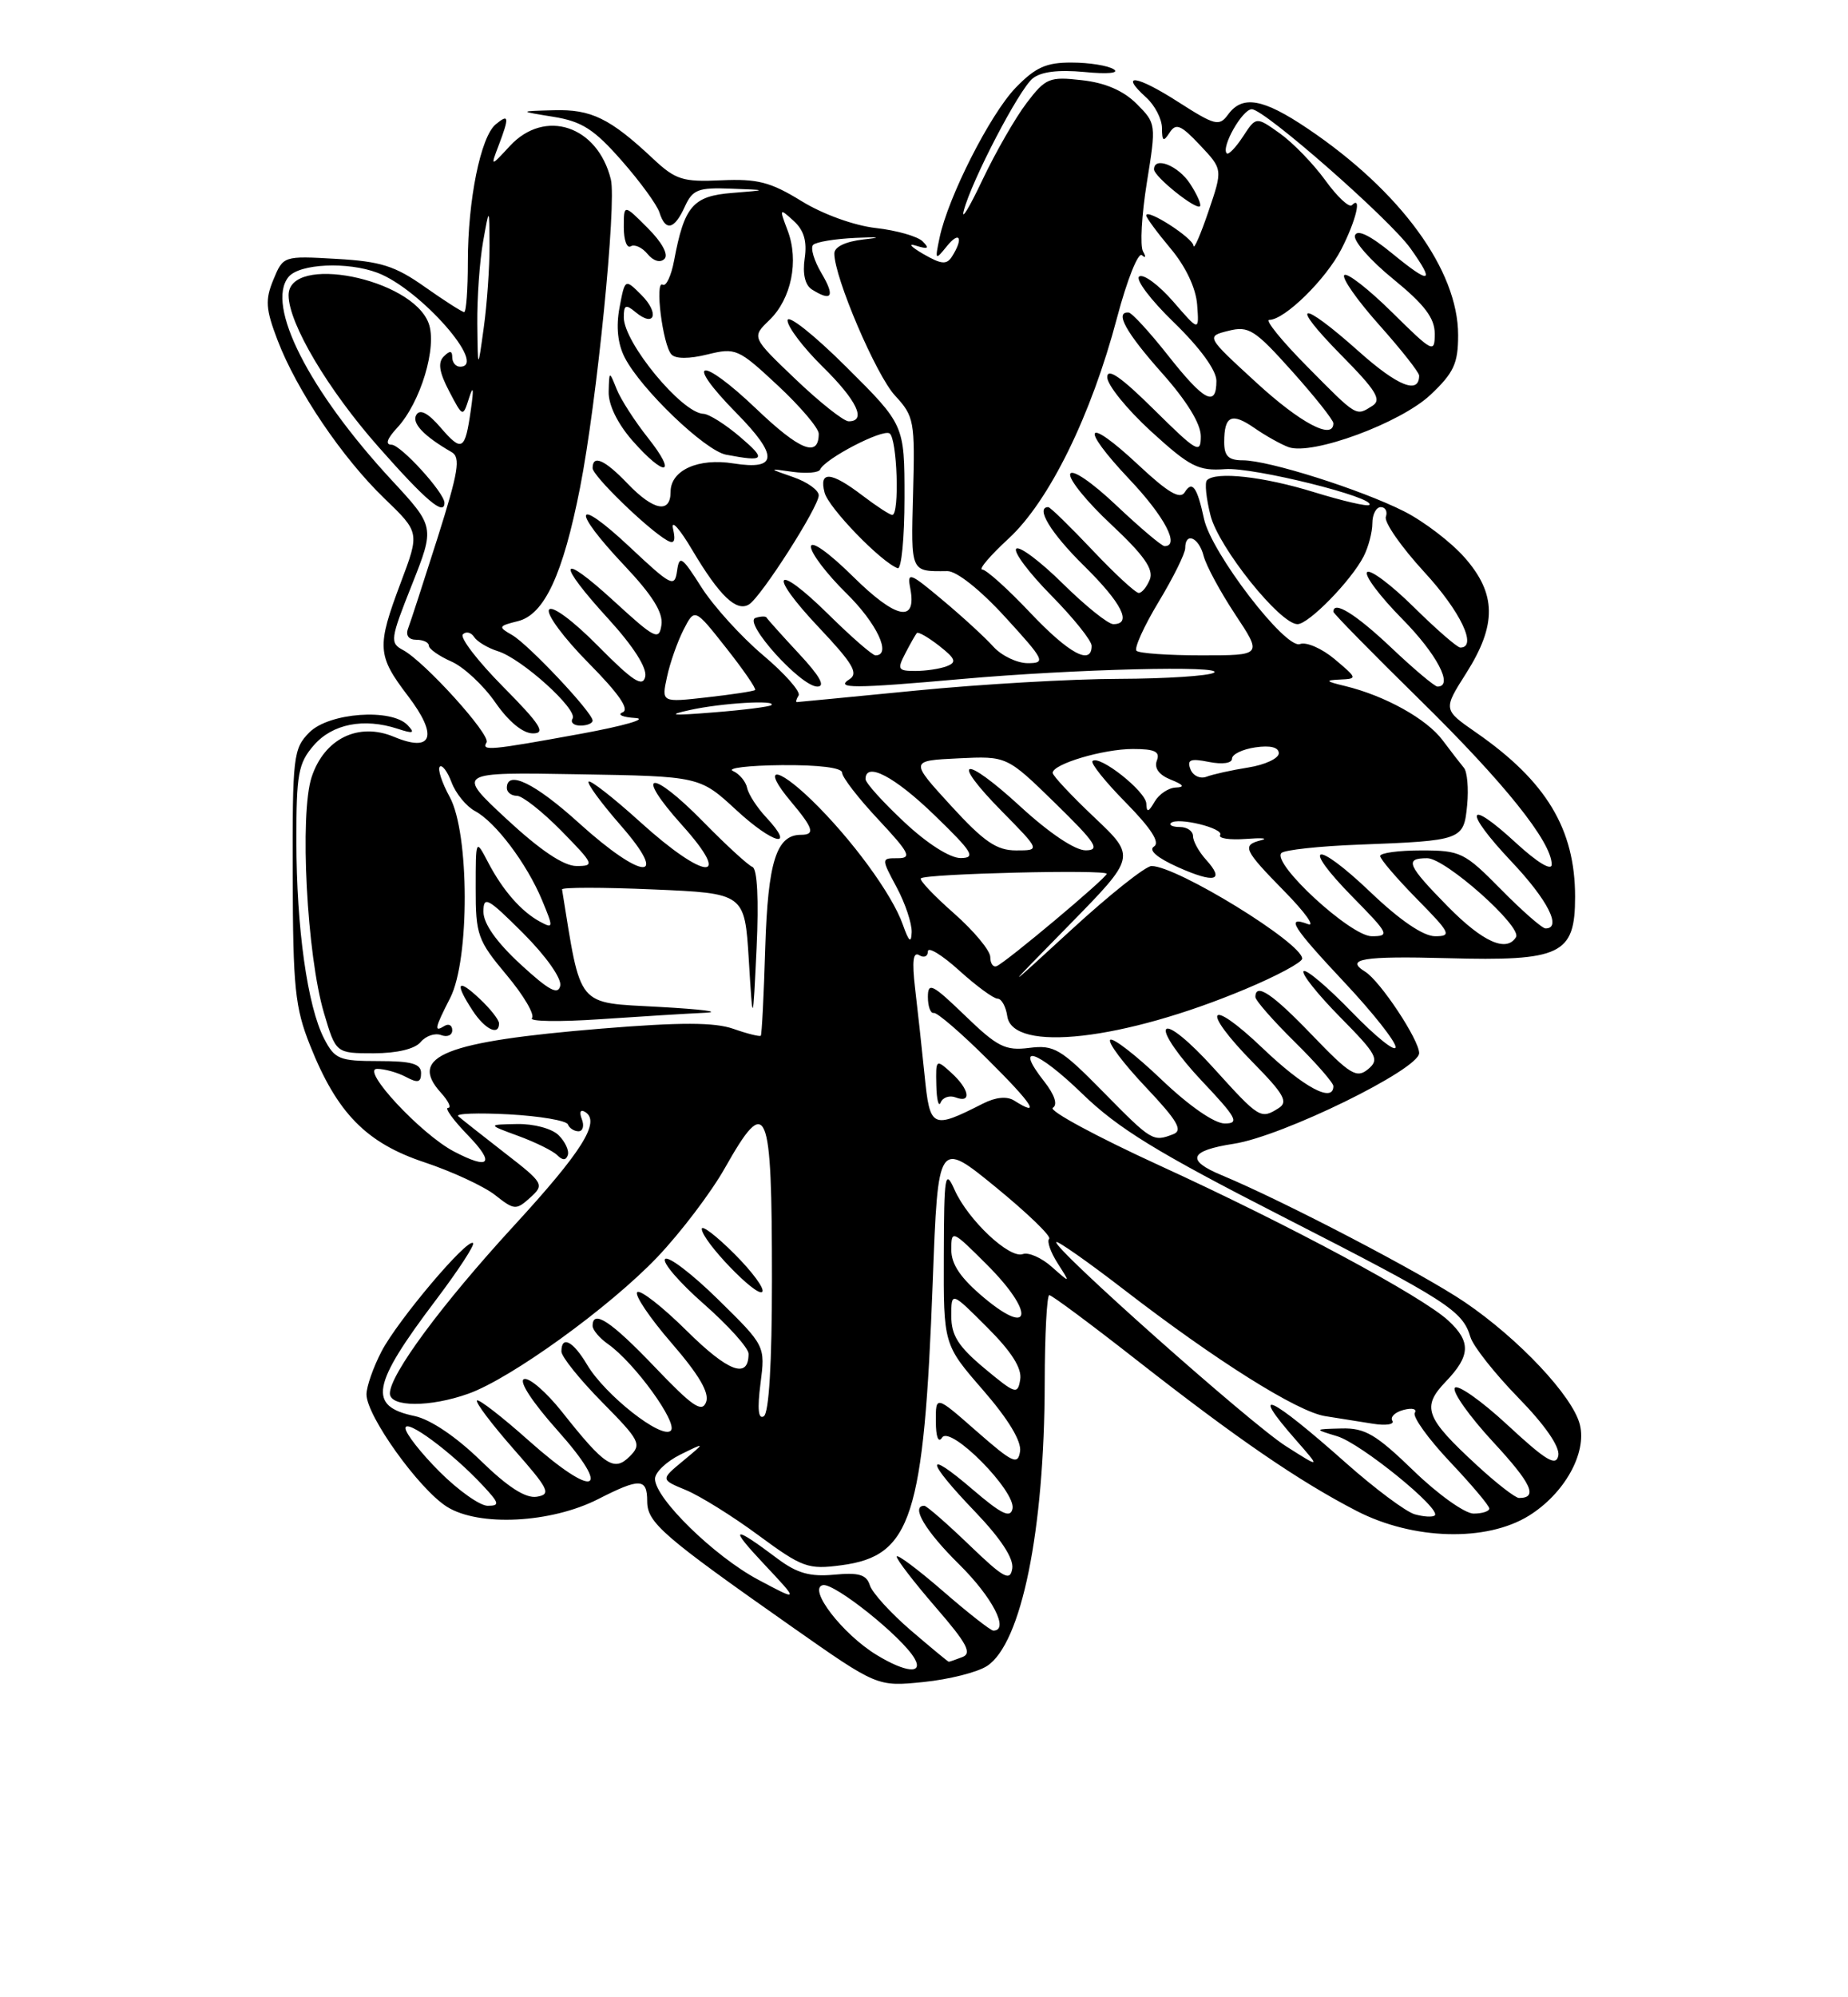 <?xml version="1.0" encoding="UTF-8" standalone="no"?>
<!DOCTYPE svg PUBLIC "-//W3C//DTD SVG 1.1//EN" "http://www.w3.org/Graphics/SVG/1.1/DTD/svg11.dtd" >
<svg xmlns="http://www.w3.org/2000/svg" xmlns:xlink="http://www.w3.org/1999/xlink" version="1.1" viewBox="0 0 237 256">
 <g >
 <path fill="currentColor"
d=" M 126.59 213.53 C 131.00 210.65 133.95 196.17 133.98 177.25 C 133.99 171.06 134.26 166.00 134.57 166.00 C 134.89 166.00 139.95 169.76 145.82 174.36 C 158.63 184.39 166.61 189.86 174.00 193.67 C 181.23 197.39 190.63 197.65 196.08 194.27 C 200.63 191.44 203.53 186.26 202.61 182.59 C 201.70 178.96 194.79 171.61 187.87 166.91 C 182.46 163.24 164.64 153.94 156.68 150.63 C 152.05 148.71 152.53 147.48 158.23 146.60 C 164.46 145.65 182.00 137.06 182.00 134.98 C 182.00 133.27 177.00 125.73 175.07 124.54 C 172.43 122.91 174.78 122.52 185.58 122.81 C 200.24 123.21 202.00 122.36 202.00 114.94 C 202.00 106.26 198.31 100.13 189.29 93.88 C 185.07 90.95 185.07 90.95 188.04 86.28 C 191.97 80.08 191.92 76.11 187.84 71.47 C 186.10 69.49 182.61 66.83 180.09 65.55 C 174.55 62.75 162.71 59.00 159.39 59.00 C 157.55 59.00 157.00 58.46 157.00 56.67 C 157.00 53.27 157.95 52.83 160.89 54.87 C 162.32 55.86 164.29 56.96 165.25 57.31 C 168.28 58.40 179.62 54.22 183.46 50.60 C 186.45 47.78 187.00 46.59 187.00 42.95 C 187.00 34.62 179.63 24.52 167.70 16.48 C 161.97 12.62 159.33 12.16 157.49 14.69 C 156.36 16.23 155.82 16.09 151.09 13.06 C 145.74 9.63 143.48 9.32 146.99 12.49 C 148.10 13.49 149.01 15.25 149.02 16.40 C 149.03 18.12 149.20 18.23 150.00 17.00 C 150.81 15.74 151.44 16.00 153.89 18.60 C 156.82 21.70 156.82 21.70 154.98 27.10 C 153.97 30.07 153.11 32.05 153.06 31.50 C 152.99 30.49 147.00 26.65 147.00 27.61 C 147.00 27.90 148.41 29.81 150.13 31.86 C 152.06 34.16 153.37 36.92 153.53 39.05 C 153.79 42.50 153.79 42.50 150.46 38.65 C 148.62 36.54 146.67 35.09 146.11 35.43 C 145.56 35.78 147.55 38.43 150.55 41.33 C 153.89 44.57 156.00 47.46 156.00 48.81 C 156.00 52.25 154.43 51.43 149.80 45.56 C 147.43 42.56 145.16 40.09 144.75 40.06 C 142.90 39.92 144.38 42.60 149.00 47.79 C 152.19 51.37 154.00 54.31 154.00 55.92 C 154.00 58.23 153.51 57.95 148.00 52.50 C 143.77 48.32 142.00 47.09 142.00 48.35 C 142.00 49.34 144.53 52.46 147.61 55.28 C 152.61 59.84 153.66 60.38 157.13 60.13 C 160.75 59.86 176.54 63.79 175.61 64.72 C 175.38 64.95 172.18 64.21 168.49 63.07 C 162.04 61.08 155.93 60.40 154.79 61.55 C 154.48 61.85 154.69 63.89 155.25 66.09 C 156.29 70.18 164.16 80.00 166.40 80.00 C 167.84 80.00 173.29 74.42 174.88 71.32 C 175.50 70.11 176.00 68.20 176.00 67.07 C 176.00 65.93 176.49 65.00 177.08 65.00 C 177.68 65.00 177.97 65.56 177.73 66.25 C 177.50 66.94 179.71 70.11 182.65 73.31 C 187.31 78.36 189.52 83.00 187.28 83.00 C 186.89 83.00 184.20 80.66 181.31 77.81 C 178.41 74.95 175.73 72.94 175.33 73.33 C 174.94 73.73 176.95 76.41 179.81 79.31 C 184.30 83.85 186.46 88.00 184.35 88.00 C 183.99 88.00 181.31 85.75 178.41 83.00 C 173.86 78.70 171.00 76.93 171.00 78.41 C 171.00 78.63 175.97 83.69 182.05 89.66 C 192.90 100.30 199.00 107.91 199.00 110.80 C 199.00 111.67 197.17 110.56 194.42 108.04 C 188.03 102.14 187.62 103.84 193.84 110.43 C 198.48 115.33 200.35 119.00 198.21 119.00 C 197.78 119.00 195.21 116.75 192.50 114.00 C 187.82 109.25 187.31 109.00 182.29 109.00 C 179.38 109.00 177.00 109.32 177.00 109.72 C 177.00 110.11 179.12 112.58 181.71 115.22 C 186.02 119.59 186.22 120.00 184.05 120.00 C 182.54 120.00 179.55 117.97 175.79 114.38 C 168.61 107.53 166.68 108.07 173.52 115.02 C 178.12 119.69 178.27 120.00 175.92 120.00 C 173.21 120.00 163.04 110.63 164.34 109.33 C 164.73 108.94 169.20 108.45 174.28 108.26 C 187.57 107.75 187.72 107.69 188.16 103.17 C 188.36 101.05 188.17 98.91 187.74 98.41 C 187.32 97.91 186.09 96.32 185.01 94.88 C 182.97 92.14 177.62 89.17 172.50 87.93 C 170.00 87.33 169.89 87.19 171.83 87.10 C 174.10 87.00 174.09 86.95 171.17 84.49 C 169.54 83.12 167.53 82.24 166.72 82.55 C 164.87 83.26 155.33 70.83 154.41 66.50 C 153.53 62.42 152.90 61.55 151.94 63.09 C 151.35 64.06 149.80 63.15 146.00 59.60 C 139.17 53.21 138.33 54.54 144.84 61.43 C 149.36 66.21 151.36 70.00 149.35 70.00 C 148.99 70.00 146.21 67.65 143.17 64.78 C 140.02 61.80 137.48 60.07 137.25 60.75 C 137.03 61.41 139.39 64.32 142.50 67.22 C 146.68 71.13 147.97 72.95 147.47 74.25 C 147.09 75.21 146.45 76.00 146.04 76.00 C 145.63 76.00 142.95 73.53 140.09 70.50 C 137.23 67.48 134.69 65.00 134.44 65.00 C 132.74 65.00 134.76 68.33 139.00 72.50 C 143.88 77.31 145.24 80.00 142.78 80.00 C 142.11 80.00 139.20 77.66 136.31 74.81 C 133.41 71.95 130.73 69.94 130.33 70.33 C 129.94 70.73 131.95 73.41 134.81 76.31 C 137.66 79.20 140.00 82.11 140.00 82.78 C 140.00 85.36 137.09 83.78 132.09 78.50 C 129.23 75.47 126.47 73.00 125.97 73.00 C 125.46 73.00 126.98 71.21 129.35 69.03 C 134.55 64.24 139.95 53.25 143.26 40.71 C 144.54 35.87 145.98 32.27 146.45 32.71 C 146.93 33.14 146.99 32.93 146.59 32.23 C 146.19 31.54 146.41 27.56 147.08 23.40 C 148.29 15.91 148.28 15.82 145.77 13.31 C 144.08 11.62 141.75 10.61 138.76 10.28 C 134.58 9.80 134.10 10.00 131.66 13.20 C 130.22 15.09 127.67 19.53 125.99 23.07 C 124.32 26.60 123.24 28.38 123.60 27.00 C 124.63 23.10 130.66 11.53 132.42 10.07 C 133.48 9.19 135.71 8.91 139.09 9.23 C 142.05 9.52 143.61 9.37 142.83 8.88 C 142.10 8.41 139.68 8.02 137.45 8.02 C 134.17 8.00 132.79 8.63 130.25 11.25 C 126.98 14.64 121.56 25.32 120.49 30.50 C 119.89 33.35 119.94 33.41 121.43 31.56 C 123.07 29.53 123.59 30.51 122.11 32.85 C 121.41 33.96 120.75 33.91 118.38 32.54 C 116.80 31.62 116.40 31.15 117.50 31.50 C 119.03 31.97 119.22 31.84 118.34 30.95 C 117.70 30.30 115.00 29.53 112.35 29.23 C 109.56 28.92 105.52 27.46 102.78 25.77 C 98.82 23.33 97.14 22.90 92.51 23.11 C 87.55 23.34 86.64 23.05 83.74 20.33 C 78.22 15.16 75.82 13.99 71.03 14.13 C 66.50 14.25 66.50 14.25 70.96 14.97 C 74.62 15.56 76.19 16.56 79.71 20.57 C 82.08 23.26 84.26 26.25 84.57 27.23 C 85.35 29.69 86.48 29.44 87.82 26.50 C 88.82 24.30 89.52 24.02 93.73 24.18 C 98.50 24.36 98.50 24.36 93.89 24.73 C 88.86 25.13 87.76 26.41 86.45 33.40 C 86.08 35.37 85.42 36.76 84.99 36.49 C 83.94 35.85 84.99 44.22 86.11 45.43 C 86.63 46.01 88.40 46.01 90.73 45.43 C 94.35 44.54 94.69 44.69 99.74 49.40 C 102.63 52.09 105.00 54.88 105.00 55.59 C 105.00 58.70 102.58 57.74 96.99 52.40 C 89.78 45.53 87.59 45.98 94.43 52.93 C 99.86 58.44 99.76 60.30 94.07 59.40 C 89.55 58.67 86.00 60.27 86.00 63.04 C 86.00 65.87 83.81 65.45 80.50 62.00 C 77.55 58.92 76.00 58.23 76.00 60.00 C 76.00 60.99 83.00 67.78 85.53 69.25 C 86.46 69.79 86.68 69.38 86.31 67.75 C 86.04 66.51 87.17 67.77 88.81 70.55 C 92.29 76.40 94.45 78.46 96.06 77.47 C 97.63 76.49 105.00 64.97 105.00 63.49 C 105.00 62.83 103.54 61.78 101.75 61.16 C 98.50 60.03 98.50 60.03 101.68 60.48 C 103.43 60.72 105.00 60.59 105.18 60.18 C 105.77 58.81 113.14 54.97 114.08 55.55 C 115.06 56.15 115.39 66.00 114.43 66.00 C 114.12 66.00 112.39 64.87 110.59 63.50 C 106.56 60.43 105.01 60.32 105.75 63.14 C 106.25 65.08 112.96 72.02 115.12 72.83 C 115.60 73.02 116.00 68.96 116.00 63.81 C 116.00 54.45 116.00 54.45 108.50 47.00 C 104.38 42.90 101.00 40.23 101.00 41.07 C 101.00 41.90 103.03 44.57 105.50 47.00 C 109.89 51.31 111.18 54.00 108.84 54.00 C 108.20 54.00 105.14 51.58 102.03 48.61 C 96.39 43.23 96.39 43.23 98.66 41.04 C 101.49 38.32 102.49 33.42 101.01 29.54 C 99.93 26.70 99.96 26.65 101.77 28.30 C 103.10 29.50 103.52 30.91 103.20 33.11 C 102.91 35.09 103.24 36.54 104.12 37.10 C 106.69 38.72 107.12 38.01 105.36 35.03 C 104.39 33.40 103.91 31.76 104.28 31.39 C 104.65 31.01 107.10 30.61 109.73 30.49 C 112.81 30.35 113.18 30.42 110.75 30.69 C 108.42 30.96 107.00 31.64 107.00 32.50 C 107.00 35.55 112.36 48.10 114.79 50.71 C 117.24 53.36 117.35 53.98 117.10 63.25 C 116.83 73.47 116.73 73.25 121.50 73.20 C 122.68 73.19 125.71 75.59 128.91 79.09 C 133.97 84.62 134.16 85.00 131.81 85.00 C 130.44 85.00 128.45 84.05 127.40 82.89 C 126.36 81.73 123.43 79.04 120.89 76.92 C 116.66 73.37 116.32 73.25 116.74 75.41 C 117.60 79.91 114.93 79.36 109.40 73.90 C 106.28 70.82 104.00 69.20 104.00 70.08 C 104.00 70.91 106.03 73.57 108.50 76.00 C 112.45 79.87 114.40 84.00 112.28 84.00 C 111.89 84.00 109.20 81.66 106.31 78.81 C 99.33 71.92 98.31 73.34 105.10 80.51 C 109.36 85.02 110.12 86.31 108.96 87.05 C 107.02 88.27 109.40 88.27 123.45 87.02 C 137.83 85.75 157.18 85.27 155.68 86.22 C 155.03 86.63 149.55 86.99 143.50 87.01 C 137.45 87.02 125.75 87.70 117.50 88.51 C 109.25 89.32 102.36 89.98 102.19 89.99 C 102.02 89.99 102.12 89.61 102.42 89.14 C 102.71 88.66 100.65 86.33 97.85 83.97 C 95.04 81.60 91.49 77.68 89.95 75.26 C 87.45 71.32 87.12 71.10 86.83 73.18 C 86.52 75.34 86.10 75.12 80.75 70.10 C 73.64 63.44 73.16 65.17 80.08 72.49 C 83.66 76.28 85.06 78.52 84.83 80.09 C 84.53 82.14 84.02 81.89 78.75 77.06 C 71.64 70.55 71.24 71.92 78.08 79.39 C 81.24 82.86 83.00 85.62 82.75 86.73 C 82.43 88.13 81.18 87.33 76.70 82.80 C 73.46 79.52 70.78 77.55 70.41 78.15 C 70.05 78.73 72.33 81.80 75.48 84.98 C 79.37 88.91 80.77 90.94 79.85 91.30 C 79.11 91.60 79.85 91.93 81.50 92.03 C 83.15 92.14 80.00 93.04 74.50 94.05 C 62.83 96.18 61.71 96.28 62.40 95.16 C 62.98 94.22 54.47 84.81 51.69 83.32 C 49.98 82.41 50.05 81.93 52.83 74.94 C 55.77 67.52 55.77 67.52 50.20 61.51 C 39.61 50.07 34.03 39.08 37.01 35.49 C 38.42 33.79 44.59 33.51 48.43 34.97 C 53.90 37.05 62.65 47.00 59.00 47.00 C 58.45 47.00 58.00 46.46 58.00 45.80 C 58.00 44.94 57.70 44.90 56.91 45.69 C 56.13 46.47 56.33 47.72 57.60 50.14 C 59.36 53.50 59.36 53.50 60.16 51.00 C 60.70 49.30 60.78 49.78 60.39 52.50 C 59.64 57.78 59.26 58.00 56.47 54.76 C 54.90 52.94 53.87 52.40 53.40 53.16 C 52.75 54.21 54.34 55.89 57.92 57.95 C 59.10 58.63 58.80 60.46 56.11 68.96 C 54.33 74.56 52.63 79.79 52.33 80.57 C 52.00 81.44 52.41 82.00 53.39 82.00 C 54.28 82.00 55.00 82.34 55.00 82.76 C 55.00 83.17 56.30 84.09 57.89 84.79 C 59.48 85.49 62.01 87.85 63.52 90.03 C 65.24 92.51 67.06 94.00 68.35 94.00 C 70.04 94.00 69.30 92.85 64.53 88.03 C 61.27 84.74 58.95 81.72 59.36 81.31 C 59.77 80.89 60.42 81.05 60.80 81.64 C 61.19 82.24 62.56 83.06 63.86 83.47 C 66.92 84.42 74.15 90.95 73.43 92.11 C 73.13 92.60 73.58 93.00 74.44 93.00 C 75.30 93.00 76.00 92.71 76.00 92.36 C 76.00 91.33 67.78 82.60 65.67 81.39 C 63.85 80.35 63.90 80.24 66.44 79.61 C 69.82 78.76 72.20 73.63 74.39 62.50 C 76.54 51.60 79.09 26.07 78.34 23.00 C 76.65 16.11 69.88 13.87 65.40 18.70 C 62.90 21.40 62.90 21.40 63.95 18.64 C 65.34 14.98 65.28 14.53 63.57 15.94 C 61.64 17.54 60.00 25.65 60.00 33.55 C 60.00 37.10 59.79 40.00 59.53 40.00 C 59.27 40.00 57.00 38.55 54.49 36.78 C 50.67 34.08 48.82 33.50 43.13 33.18 C 36.35 32.79 36.32 32.80 35.06 35.85 C 33.99 38.44 34.07 39.61 35.59 43.59 C 38.05 50.04 43.87 58.65 49.28 63.87 C 53.82 68.24 53.82 68.24 51.41 74.64 C 48.29 82.93 48.36 84.00 52.32 89.20 C 56.24 94.34 55.48 96.52 50.50 94.43 C 45.96 92.54 41.59 94.68 39.97 99.59 C 38.40 104.33 39.35 122.44 41.55 129.85 C 43.08 135.00 43.08 135.00 47.92 135.00 C 50.91 135.00 53.21 134.45 53.95 133.56 C 54.61 132.77 55.79 132.37 56.57 132.67 C 57.36 132.97 58.00 132.69 58.00 132.05 C 58.00 131.41 57.55 131.16 57.00 131.50 C 55.63 132.35 55.73 131.83 57.74 127.90 C 60.25 122.98 60.21 106.80 57.68 102.16 C 56.67 100.32 56.10 98.57 56.40 98.27 C 56.70 97.97 57.39 98.88 57.92 100.30 C 58.46 101.72 59.81 103.36 60.91 103.95 C 63.55 105.36 67.55 110.67 69.51 115.36 C 70.99 118.92 70.98 119.06 69.28 118.15 C 66.86 116.85 64.47 114.12 62.58 110.50 C 61.01 107.50 61.01 107.50 61.01 113.86 C 61.00 119.82 61.25 120.53 64.97 124.97 C 67.16 127.58 68.62 130.07 68.22 130.50 C 67.83 130.93 71.73 130.99 76.90 130.64 C 82.08 130.29 88.15 129.91 90.40 129.81 C 92.66 129.70 90.02 129.36 84.55 129.06 C 73.81 128.46 74.57 129.38 72.08 114.00 C 72.03 113.72 77.28 113.72 83.75 114.00 C 95.50 114.50 95.50 114.50 96.03 123.00 C 96.55 131.50 96.55 131.50 97.03 121.50 C 97.32 115.31 97.12 111.36 96.50 111.12 C 95.95 110.91 93.10 108.30 90.17 105.31 C 83.42 98.43 81.23 98.82 87.49 105.78 C 94.11 113.14 90.39 112.86 82.13 105.38 C 78.71 102.28 75.72 99.95 75.49 100.18 C 75.25 100.41 77.11 102.94 79.61 105.80 C 85.97 113.07 82.41 112.87 74.26 105.50 C 68.61 100.38 65.00 98.63 65.00 101.00 C 65.00 101.55 65.58 102.00 66.29 102.00 C 67.00 102.00 69.57 104.03 72.00 106.50 C 76.19 110.77 76.29 111.00 73.94 111.00 C 72.29 111.00 69.28 108.98 64.98 104.99 C 58.50 98.97 58.50 98.97 74.12 99.24 C 89.74 99.50 89.74 99.50 94.44 103.84 C 99.19 108.22 102.14 108.92 98.25 104.75 C 97.09 103.51 96.00 101.83 95.82 101.00 C 95.65 100.17 94.83 99.19 94.00 98.82 C 93.17 98.45 95.99 98.11 100.25 98.07 C 105.01 98.03 108.00 98.40 108.00 99.04 C 108.00 99.62 110.09 102.32 112.64 105.04 C 116.65 109.33 116.98 110.00 115.13 110.00 C 113.00 110.00 113.00 110.00 115.00 113.74 C 116.10 115.79 116.96 118.38 116.92 119.49 C 116.86 120.97 116.56 120.71 115.78 118.50 C 114.41 114.61 109.22 107.53 104.10 102.56 C 99.47 98.08 97.63 98.22 101.46 102.77 C 104.32 106.17 104.57 107.00 102.72 107.00 C 99.57 107.00 98.48 110.46 98.14 121.50 C 97.96 127.55 97.70 132.61 97.57 132.75 C 97.43 132.89 95.85 132.50 94.06 131.87 C 91.62 131.02 87.31 131.01 77.14 131.84 C 57.05 133.49 52.31 135.37 56.53 140.04 C 57.51 141.12 57.93 142.00 57.46 142.00 C 56.99 142.00 58.13 143.57 60.00 145.50 C 63.54 149.15 62.81 150.00 58.20 147.58 C 53.97 145.36 46.20 137.00 48.36 137.00 C 49.33 137.00 51.00 137.47 52.07 138.04 C 53.59 138.85 54.00 138.74 54.00 137.54 C 54.00 136.34 52.78 136.00 48.53 136.00 C 43.51 136.00 42.93 135.76 41.57 133.13 C 39.43 128.99 38.02 118.95 38.01 107.81 C 38.00 99.18 38.25 97.83 40.25 95.52 C 42.64 92.78 46.65 91.99 51.00 93.41 C 53.01 94.07 53.26 93.98 52.28 92.95 C 50.21 90.76 42.21 91.34 39.69 93.86 C 37.61 95.95 37.50 96.89 37.54 112.28 C 37.57 126.58 37.83 129.15 39.77 134.00 C 43.22 142.67 46.97 146.50 54.45 148.98 C 57.99 150.16 62.06 152.05 63.49 153.17 C 65.96 155.12 66.19 155.13 68.00 153.50 C 69.84 151.83 69.75 151.66 64.70 147.75 C 61.84 145.53 59.17 143.42 58.77 143.07 C 58.37 142.72 61.29 142.62 65.27 142.83 C 69.25 143.05 72.65 143.63 72.83 144.12 C 73.02 144.60 73.63 145.00 74.19 145.00 C 74.75 145.00 74.95 144.30 74.62 143.45 C 74.26 142.52 74.44 142.15 75.05 142.53 C 77.06 143.77 74.64 147.61 65.86 157.16 C 56.66 167.18 50.00 176.18 50.00 178.60 C 50.00 180.37 55.16 180.39 60.08 178.63 C 65.54 176.68 78.16 167.56 84.28 161.15 C 87.29 157.99 91.20 152.84 92.97 149.70 C 98.39 140.11 99.00 141.56 99.00 164.02 C 99.00 174.68 98.62 181.12 97.95 181.53 C 97.25 181.96 97.11 180.59 97.53 177.34 C 98.15 172.50 98.15 172.50 92.10 166.56 C 88.77 163.29 85.71 160.95 85.30 161.37 C 84.89 161.78 87.12 164.38 90.27 167.14 C 93.42 169.91 96.00 172.78 96.00 173.52 C 96.00 176.81 93.41 175.85 88.09 170.59 C 84.96 167.49 82.09 165.25 81.72 165.62 C 81.35 165.98 83.33 168.92 86.13 172.15 C 89.65 176.22 91.01 178.53 90.55 179.72 C 90.02 181.11 88.79 180.26 83.97 175.21 C 78.37 169.35 76.00 167.78 76.00 169.94 C 76.00 170.46 76.89 171.51 77.97 172.27 C 81.36 174.64 86.99 182.41 86.03 183.37 C 84.87 184.53 77.59 178.80 75.30 174.93 C 73.50 171.89 72.00 171.11 72.00 173.22 C 72.00 173.89 74.35 176.81 77.22 179.72 C 82.08 184.64 82.32 185.11 80.77 186.66 C 78.75 188.68 77.57 187.90 72.05 180.93 C 70.05 178.42 67.88 176.54 67.21 176.76 C 66.49 177.00 68.25 179.70 71.49 183.33 C 78.69 191.40 76.31 192.22 67.78 184.62 C 64.37 181.58 61.39 179.28 61.17 179.50 C 60.94 179.73 63.05 182.52 65.85 185.71 C 70.42 190.90 70.73 191.53 68.84 191.84 C 67.40 192.07 65.13 190.61 61.62 187.19 C 58.50 184.15 55.20 181.93 53.18 181.50 C 47.14 180.24 47.63 177.56 55.93 166.59 C 58.77 162.83 60.90 159.57 60.67 159.33 C 59.96 158.63 51.02 169.21 48.93 173.21 C 47.87 175.25 47.00 177.73 47.00 178.72 C 47.00 181.47 53.72 190.85 57.31 193.12 C 61.41 195.70 70.67 195.23 76.74 192.13 C 82.08 189.41 83.00 189.45 83.00 192.42 C 83.00 195.16 84.97 196.87 101.50 208.47 C 112.50 216.19 112.50 216.19 118.43 215.59 C 121.69 215.26 125.36 214.34 126.59 213.53 Z  M 94.20 160.73 C 91.89 158.42 90.00 156.97 90.00 157.51 C 90.01 159.02 97.02 166.32 97.75 165.58 C 98.11 165.22 96.51 163.04 94.20 160.73 Z  M 71.65 145.51 C 70.80 144.66 68.48 144.03 66.32 144.07 C 62.50 144.14 62.50 144.14 66.48 145.60 C 68.66 146.40 70.91 147.51 71.46 148.06 C 72.15 148.75 72.59 148.74 72.82 148.05 C 73.01 147.48 72.48 146.34 71.65 145.51 Z  M 64.00 131.17 C 64.00 130.72 62.88 129.29 61.50 128.00 C 58.64 125.31 58.27 125.95 60.62 129.54 C 62.19 131.94 64.00 132.82 64.00 131.17 Z  M 102.45 83.77 C 100.28 81.44 98.42 79.36 98.31 79.16 C 98.21 78.96 97.57 78.98 96.89 79.20 C 95.26 79.75 102.69 88.00 104.82 88.00 C 105.90 88.00 105.13 86.64 102.45 83.77 Z  M 57.00 64.45 C 57.00 63.15 51.39 57.00 50.21 57.00 C 49.38 57.00 49.63 56.24 50.91 54.86 C 53.94 51.62 56.11 44.41 54.96 41.40 C 52.77 35.64 36.98 32.52 37.01 37.86 C 37.03 41.47 42.05 49.93 48.52 57.26 C 54.60 64.15 57.00 66.19 57.00 64.45 Z  M 83.10 56.12 C 81.41 53.99 79.60 51.18 79.08 49.87 C 78.13 47.50 78.13 47.50 78.06 50.22 C 78.02 51.89 79.19 54.28 81.10 56.47 C 85.31 61.25 86.94 60.97 83.10 56.12 Z  M 94.96 56.04 C 93.06 54.41 90.92 53.06 90.21 53.04 C 87.45 52.95 80.00 43.93 80.00 40.68 C 80.00 39.07 80.25 38.96 81.52 40.02 C 83.96 42.04 84.60 40.16 82.27 37.82 C 80.15 35.70 80.15 35.70 79.45 39.43 C 78.99 41.89 79.22 44.07 80.12 45.83 C 82.22 49.91 90.43 57.77 93.12 58.28 C 98.08 59.22 98.33 58.92 94.96 56.04 Z  M 83.06 29.22 C 80.00 26.15 80.00 26.15 80.00 29.14 C 80.00 30.78 80.40 31.87 80.89 31.57 C 81.37 31.27 82.35 31.71 83.04 32.55 C 83.80 33.47 84.68 33.72 85.22 33.18 C 85.76 32.64 84.89 31.04 83.06 29.22 Z  M 152.61 23.53 C 151.10 21.22 148.00 20.00 148.00 21.71 C 148.00 22.63 153.37 26.94 153.89 26.44 C 154.10 26.23 153.52 24.92 152.61 23.53 Z  M 112.41 212.11 C 108.05 209.45 103.55 203.61 105.53 203.17 C 107.00 202.85 115.75 209.85 117.30 212.59 C 118.44 214.60 116.13 214.38 112.41 212.11 Z  M 116.81 208.97 C 114.23 206.75 111.87 204.16 111.56 203.20 C 111.13 201.82 110.15 201.53 106.99 201.83 C 103.89 202.12 102.22 201.65 99.73 199.79 C 93.92 195.42 93.42 195.63 98.00 200.49 C 102.50 205.28 102.50 205.28 97.21 202.46 C 91.59 199.46 84.00 192.04 84.00 189.55 C 84.00 188.72 85.46 187.33 87.25 186.44 C 90.50 184.84 90.50 184.84 87.61 187.24 C 84.71 189.64 84.71 189.64 87.98 190.99 C 89.78 191.74 93.97 194.34 97.28 196.79 C 102.91 200.93 103.63 201.19 107.91 200.62 C 116.90 199.43 118.48 194.55 119.62 164.31 C 120.30 146.12 120.30 146.12 127.71 152.17 C 131.78 155.50 134.86 158.47 134.55 158.78 C 134.24 159.09 134.73 160.50 135.64 161.92 C 137.29 164.50 137.29 164.50 134.89 162.38 C 133.58 161.21 131.90 160.47 131.17 160.74 C 129.45 161.36 124.14 156.36 122.42 152.50 C 121.20 149.77 121.07 150.53 121.04 160.92 C 121.00 172.34 121.00 172.34 126.07 178.17 C 129.32 181.91 131.02 184.73 130.82 186.03 C 130.54 187.82 129.90 187.52 125.25 183.45 C 120.00 178.84 120.00 178.84 120.02 182.17 C 120.02 184.18 120.34 185.01 120.82 184.26 C 121.87 182.61 130.32 191.15 129.85 193.38 C 129.58 194.63 128.44 194.08 124.75 190.92 C 118.51 185.57 118.68 187.13 125.07 193.78 C 128.35 197.21 130.02 199.75 129.82 201.04 C 129.55 202.73 128.74 202.29 124.29 198.01 C 121.42 195.25 118.83 193.00 118.54 193.00 C 116.75 193.00 118.67 196.23 123.00 200.50 C 127.27 204.71 129.49 209.00 127.39 209.00 C 127.05 209.00 124.12 206.71 120.89 203.90 C 117.65 201.10 115.00 199.12 115.00 199.52 C 115.00 199.91 117.25 202.83 120.00 206.01 C 124.00 210.62 124.69 211.91 123.42 212.39 C 122.55 212.73 121.76 213.00 121.67 212.99 C 121.58 212.99 119.39 211.18 116.81 208.97 Z  M 181.43 194.09 C 180.29 193.76 176.32 190.80 172.60 187.50 C 162.86 178.85 160.04 177.56 166.19 184.56 C 169.38 188.20 169.38 188.20 164.90 185.35 C 160.35 182.46 134.86 159.81 135.47 159.20 C 135.65 159.02 139.56 161.76 144.15 165.30 C 155.94 174.39 166.38 180.95 169.95 181.51 C 171.63 181.78 174.37 182.22 176.05 182.48 C 177.73 182.75 178.86 182.58 178.56 182.10 C 178.26 181.62 178.92 180.99 180.01 180.71 C 181.11 180.42 181.75 180.59 181.44 181.09 C 181.14 181.59 183.16 184.40 185.94 187.35 C 188.72 190.29 191.00 192.99 191.00 193.35 C 191.00 193.71 190.09 194.00 188.98 194.00 C 187.87 194.00 184.40 191.53 181.28 188.50 C 176.47 183.85 175.06 183.01 172.05 183.09 C 168.50 183.18 168.50 183.18 171.50 184.09 C 174.54 185.01 184.92 193.44 184.00 194.24 C 183.72 194.48 182.57 194.41 181.43 194.09 Z  M 56.37 188.63 C 53.97 186.23 52.00 183.72 52.00 183.05 C 52.00 181.74 57.97 186.16 61.92 190.40 C 64.05 192.68 64.13 193.00 62.54 193.00 C 61.55 193.00 58.77 191.03 56.37 188.63 Z  M 189.41 187.81 C 182.78 181.70 182.28 180.36 185.41 177.09 C 188.59 173.78 188.67 171.97 185.75 169.27 C 182.36 166.14 165.32 156.99 148.74 149.40 C 140.62 145.68 134.44 142.34 135.02 141.99 C 135.67 141.59 135.26 140.33 133.92 138.62 C 129.96 133.59 132.99 134.56 138.78 140.17 C 143.40 144.65 148.35 147.69 164.50 155.94 C 185.58 166.71 187.57 167.98 188.58 171.38 C 188.93 172.55 191.68 176.03 194.70 179.13 C 198.14 182.65 200.06 185.43 199.85 186.56 C 199.57 188.00 198.28 187.23 193.33 182.64 C 189.94 179.50 186.89 177.37 186.57 177.89 C 186.24 178.42 188.44 181.52 191.46 184.79 C 196.43 190.15 197.29 192.00 194.81 192.00 C 194.34 192.00 191.91 190.12 189.41 187.81 Z  M 126.25 175.38 C 122.90 172.58 122.00 171.17 122.00 168.68 C 122.00 165.53 122.00 165.53 126.59 170.12 C 129.73 173.25 131.07 175.37 130.84 176.81 C 130.52 178.79 130.24 178.70 126.25 175.38 Z  M 126.25 166.38 C 123.21 163.84 122.00 162.08 122.00 160.18 C 122.00 157.59 122.11 157.64 126.60 162.13 C 132.64 168.16 132.36 171.47 126.25 166.38 Z  M 141.47 139.94 C 136.03 134.41 135.19 133.91 132.00 134.31 C 128.93 134.70 127.92 134.19 123.75 130.16 C 119.56 126.12 119.00 125.84 119.00 127.79 C 119.00 129.00 119.34 129.92 119.75 129.83 C 120.16 129.73 123.30 132.43 126.71 135.83 C 132.47 141.55 133.58 143.29 130.06 141.06 C 129.14 140.48 127.69 140.62 126.06 141.45 C 119.51 144.77 119.26 144.65 118.57 137.78 C 118.22 134.33 117.67 129.30 117.35 126.62 C 116.95 123.18 117.10 121.95 117.89 122.43 C 118.50 122.81 119.00 122.59 119.00 121.94 C 119.00 121.30 120.80 122.39 123.00 124.38 C 125.20 126.37 127.42 128.00 127.93 128.00 C 128.44 128.00 129.00 129.01 129.18 130.25 C 129.85 134.96 144.08 133.34 159.73 126.77 C 163.73 125.10 167.00 123.34 167.00 122.87 C 167.00 120.87 150.94 111.00 147.68 111.00 C 146.92 111.00 142.29 114.68 137.40 119.17 C 128.50 127.34 128.50 127.34 137.10 118.58 C 145.69 109.82 145.69 109.82 140.35 104.77 C 137.41 101.99 135.00 99.42 135.00 99.06 C 135.00 97.93 141.48 96.00 145.29 96.00 C 148.11 96.00 148.81 96.34 148.36 97.49 C 148.00 98.45 148.64 99.33 150.15 99.93 C 151.80 100.59 151.99 100.89 150.80 100.94 C 149.86 100.97 148.64 101.79 148.08 102.75 C 147.28 104.13 147.05 104.18 147.01 103.00 C 146.96 101.43 140.97 96.70 140.11 97.55 C 139.84 97.82 141.77 100.23 144.41 102.90 C 147.64 106.19 148.80 108.00 148.00 108.50 C 147.25 108.96 148.38 109.94 151.05 111.14 C 155.81 113.27 157.14 112.91 154.66 110.18 C 153.75 109.17 153.00 107.82 153.00 107.17 C 153.00 106.53 152.25 106.00 151.33 106.00 C 150.42 106.00 149.89 105.77 150.17 105.49 C 150.98 104.69 157.02 106.16 156.48 107.03 C 156.22 107.46 157.69 107.68 159.75 107.53 C 161.81 107.37 162.71 107.44 161.75 107.69 C 159.22 108.34 159.48 108.90 164.75 114.27 C 167.36 116.93 168.71 118.81 167.75 118.45 C 164.81 117.34 165.73 118.79 172.50 126.00 C 176.07 129.81 178.99 133.50 178.98 134.21 C 178.97 134.92 176.44 132.89 173.36 129.71 C 170.27 126.52 167.50 124.17 167.18 124.48 C 166.87 124.79 168.98 127.44 171.86 130.36 C 176.60 135.16 176.95 135.80 175.45 137.04 C 173.99 138.25 173.15 137.74 168.31 132.71 C 163.20 127.38 161.00 125.90 161.00 127.79 C 161.00 128.22 163.25 130.79 166.00 133.50 C 168.75 136.21 171.00 138.78 171.00 139.21 C 171.00 141.42 167.22 139.40 161.93 134.35 C 154.90 127.64 153.89 129.28 160.75 136.25 C 164.65 140.21 165.23 141.24 164.00 142.02 C 161.68 143.49 161.52 143.39 155.68 136.94 C 152.53 133.45 149.92 131.33 149.54 131.94 C 149.18 132.52 151.23 135.47 154.09 138.50 C 158.61 143.28 159.00 144.00 157.07 144.00 C 155.74 144.00 152.48 141.74 148.92 138.34 C 145.66 135.23 142.71 132.95 142.38 133.28 C 142.05 133.62 144.09 136.33 146.92 139.32 C 151.03 143.67 151.74 144.89 150.45 145.38 C 147.86 146.37 147.72 146.29 141.47 139.94 Z  M 122.56 140.66 C 124.65 141.46 124.32 139.60 122.00 137.50 C 120.04 135.72 120.00 135.75 120.08 139.10 C 120.12 140.97 120.38 141.96 120.64 141.31 C 120.91 140.65 121.78 140.36 122.56 140.66 Z  M 66.75 123.59 C 63.68 120.76 62.00 118.39 62.00 116.87 C 62.00 114.77 62.53 115.06 67.10 119.62 C 70.02 122.54 72.05 125.42 71.85 126.34 C 71.58 127.59 70.39 126.94 66.75 123.59 Z  M 127.00 122.67 C 127.00 121.84 124.91 119.33 122.35 117.07 C 119.79 114.82 117.87 112.80 118.10 112.58 C 118.70 111.98 142.01 111.42 141.93 112.00 C 141.85 112.59 129.02 123.34 127.82 123.83 C 127.37 124.02 127.00 123.49 127.00 122.67 Z  M 185.71 116.22 C 180.46 110.88 180.08 110.00 183.04 110.00 C 185.37 110.00 195.25 118.79 194.42 120.12 C 193.20 122.10 190.17 120.74 185.71 116.22 Z  M 115.96 105.36 C 113.23 102.81 111.00 100.34 111.00 99.86 C 111.00 97.58 114.72 99.52 119.84 104.48 C 124.75 109.23 125.19 109.96 123.21 109.98 C 121.84 109.99 118.91 108.13 115.96 105.36 Z  M 121.94 103.25 C 116.68 97.50 116.68 97.50 122.91 97.20 C 129.13 96.90 129.13 96.90 135.32 102.94 C 140.56 108.06 141.16 108.98 139.24 108.99 C 137.88 109.00 134.57 106.78 130.91 103.42 C 123.52 96.63 121.69 97.09 128.52 104.02 C 133.42 109.00 133.42 109.00 130.31 109.00 C 127.80 109.00 126.19 107.89 121.94 103.25 Z  M 152.67 98.59 C 152.20 97.37 152.67 97.18 155.04 97.66 C 156.76 98.00 158.00 97.83 158.00 97.24 C 158.00 96.68 159.35 96.03 161.00 95.79 C 162.91 95.51 164.00 95.78 164.00 96.55 C 164.00 97.20 162.24 98.03 160.09 98.37 C 157.94 98.71 155.52 99.25 154.72 99.56 C 153.91 99.86 152.99 99.43 152.67 98.59 Z  M 88.50 91.00 C 92.54 90.11 99.69 89.68 98.92 90.38 C 98.69 90.58 95.35 91.01 91.50 91.31 C 86.12 91.75 85.43 91.67 88.50 91.00 Z  M 85.54 86.77 C 85.92 84.97 86.88 82.25 87.66 80.72 C 89.09 77.93 89.09 77.93 93.13 83.05 C 95.35 85.86 97.02 88.29 96.84 88.44 C 96.65 88.60 93.87 89.02 90.67 89.38 C 84.83 90.04 84.83 90.04 85.54 86.77 Z  M 116.10 83.75 C 116.74 82.51 117.41 81.34 117.58 81.14 C 117.75 80.94 119.04 81.68 120.45 82.78 C 122.56 84.44 122.73 84.89 121.42 85.39 C 120.55 85.73 118.73 86.00 117.38 86.00 C 115.16 86.00 115.04 85.79 116.10 83.75 Z  M 145.75 83.41 C 145.43 83.09 146.70 80.28 148.58 77.16 C 150.46 74.05 152.00 70.94 152.00 70.25 C 152.00 68.13 153.75 68.87 154.36 71.25 C 154.68 72.49 156.50 75.86 158.41 78.75 C 161.89 84.00 161.89 84.00 154.11 84.00 C 149.83 84.00 146.07 83.74 145.75 83.41 Z  M 161.09 49.01 C 154.67 43.12 154.67 43.12 157.55 42.40 C 160.14 41.75 160.92 42.24 165.71 47.59 C 168.62 50.84 171.00 53.84 171.00 54.25 C 171.00 56.47 166.76 54.22 161.09 49.01 Z  M 167.61 46.95 C 164.37 43.68 162.20 41.00 162.78 41.00 C 164.75 41.00 170.07 35.78 172.04 31.91 C 173.92 28.23 174.69 24.98 173.37 26.30 C 173.02 26.65 171.48 25.21 169.96 23.10 C 168.43 20.99 165.81 18.29 164.14 17.10 C 161.09 14.93 161.09 14.93 159.41 17.50 C 158.49 18.91 157.55 19.88 157.33 19.66 C 156.56 18.89 159.33 14.00 160.54 14.00 C 162.16 14.00 178.20 28.07 180.89 31.84 C 184.08 36.32 183.46 36.51 178.60 32.53 C 175.71 30.16 174.05 29.35 173.77 30.18 C 173.54 30.87 175.75 33.39 178.68 35.77 C 182.69 39.04 184.00 40.77 184.00 42.77 C 184.00 45.32 183.77 45.20 178.52 40.02 C 175.51 37.05 172.76 34.91 172.40 35.26 C 172.05 35.62 174.06 38.49 176.88 41.65 C 179.70 44.81 182.00 47.73 182.00 48.14 C 182.00 50.59 179.26 49.50 174.29 45.07 C 166.69 38.29 165.19 38.60 172.03 45.54 C 176.50 50.06 177.23 51.25 176.00 52.02 C 173.87 53.37 174.09 53.50 167.61 46.95 Z  M 61.21 41.50 C 61.18 38.20 61.51 33.48 61.95 31.00 C 62.75 26.50 62.75 26.50 62.78 31.50 C 62.79 34.25 62.46 38.98 62.04 42.00 C 61.28 47.50 61.28 47.50 61.21 41.50 Z "/>
</g>
</svg>